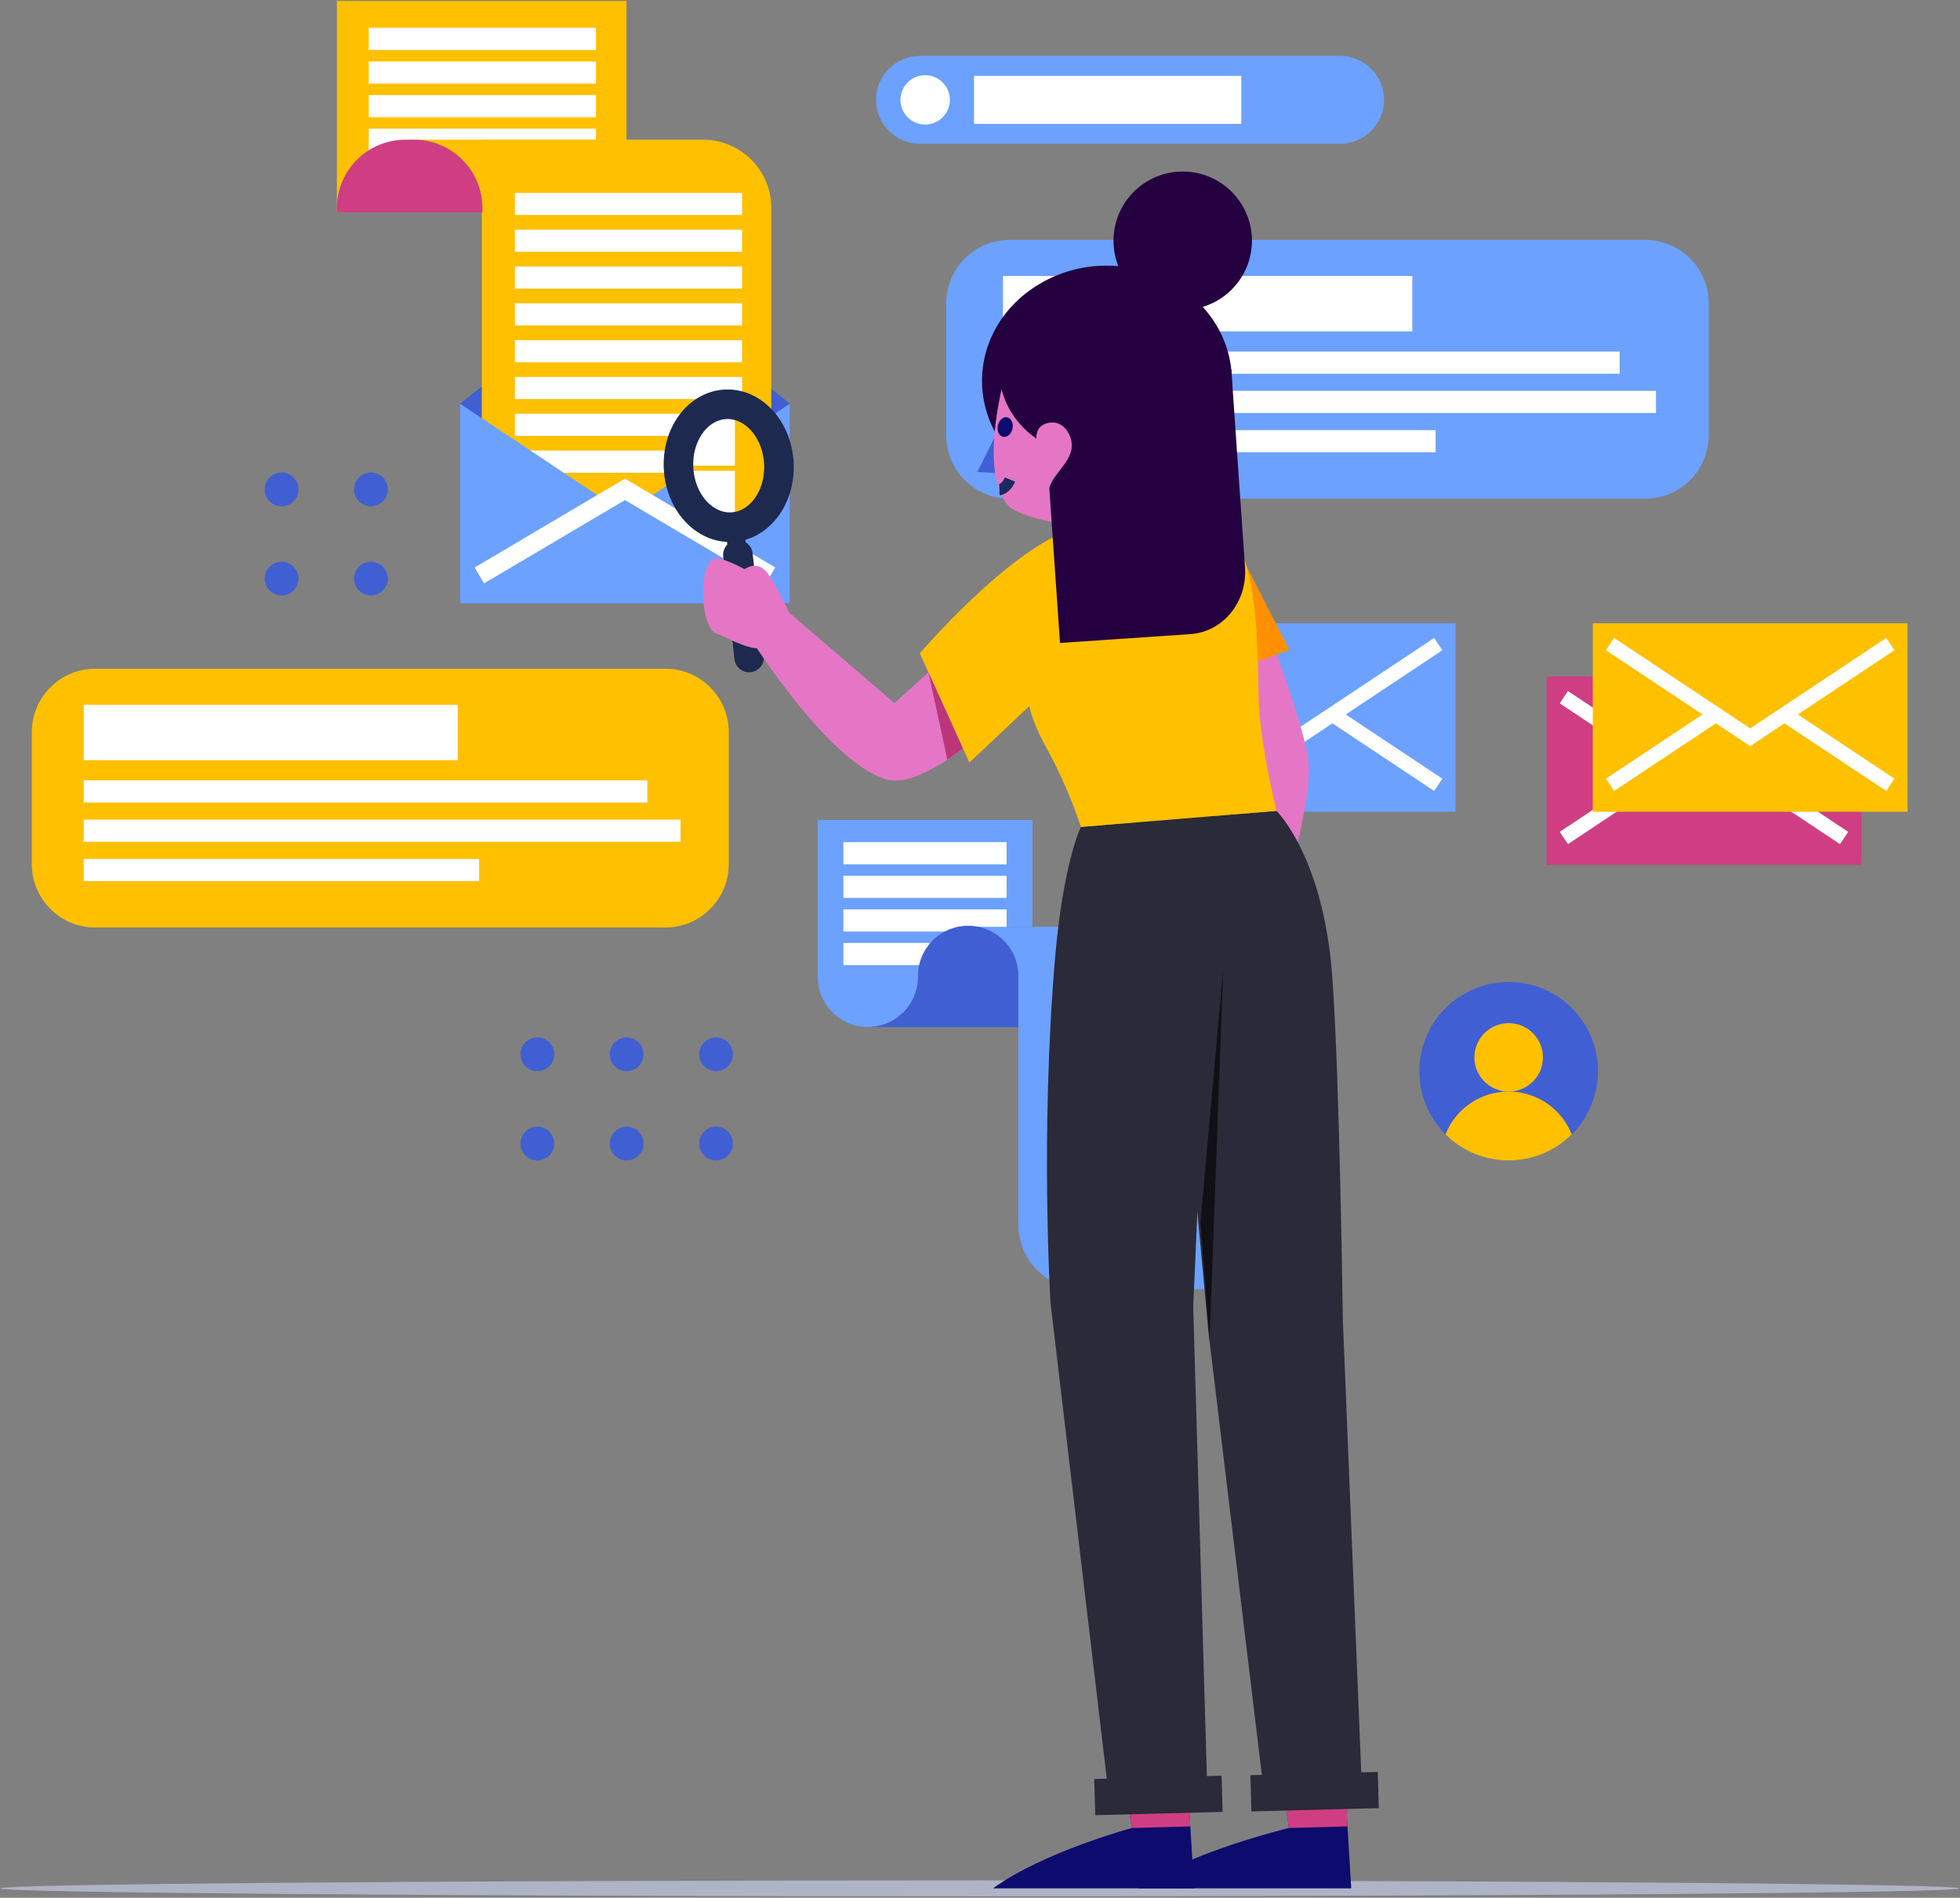 <svg xmlns="http://www.w3.org/2000/svg" xmlns:xlink="http://www.w3.org/1999/xlink" width="504" height="488" viewBox="0 0 504 488"><rect x="0" y="0" width="504" height="488" fill="#808080" stroke="none"/><defs><path id="ls1ta" d="M341.104 3183.815l-42.4-33.885-42.404 33.885v51.329h84.804z"/><path id="ls1tb" d="M224.63 3134.62v-54.38h74.47v54.38z"/><path id="ls1tc" d="M232.82 3090.005h58.425"/><path id="ls1td" d="M232.82 3098.655h58.425"/><path id="ls1te" d="M232.82 3107.295h58.425"/><path id="ls1tf" d="M232.82 3115.935h58.425"/><path id="ls1tg" d="M243.36 3134.63v-18.7h56.32v18.7z"/><path id="ls1th" d="M261.89 3115.93h56.894c4.654 0 9.117 1.846 12.407 5.133a17.512 17.512 0 0 1 5.14 12.39v82.963H261.89z"/><path id="ls1ti" d="M242.214 3115.93h2.239c9.72 0 17.6 7.87 17.6 17.577v1.115H224.63v-1.115c0-9.701 7.87-17.568 17.584-17.577z"/><path id="ls1tj" d="M270.4 3132.435h58.43"/><path id="ls1tk" d="M270.4 3141.905h58.43"/><path id="ls1tl" d="M270.4 3151.375h58.43"/><path id="ls1tm" d="M270.4 3160.845h58.43"/><path id="ls1tn" d="M270.4 3170.315h58.43"/><path id="ls1to" d="M270.4 3179.775h58.43"/><path id="ls1tp" d="M270.4 3189.245h58.43"/><path id="ls1tq" d="M270.4 3198.715h58.43"/><path id="ls1tr" d="M403.473 3290.88v27.438H386.99a12.913 12.913 0 0 0-9.13 3.775 12.88 12.88 0 0 0-3.78 9.118c0 7.118-5.778 12.888-12.905 12.888s-12.905-5.77-12.905-12.888v-40.331z"/><path id="ls1ts" d="M354.87 3299.415h41.974"/><path id="ls1tt" d="M354.87 3308.055h41.974"/><path id="ls1tu" d="M354.87 3316.695h41.974"/><path id="ls1tv" d="M354.87 3325.335h41.974"/><path id="ls1tw" d="M455.105 3334.648v76.856h-38.646a16.59 16.59 0 0 1-11.726-4.848 16.546 16.546 0 0 1-4.858-11.71v-63.723a12.88 12.88 0 0 0-3.778-9.116 12.913 12.913 0 0 0-9.127-3.777h51.779c9.027 0 16.347 7.303 16.356 16.318z"/><path id="ls1tx" d="M399.87 3331.215v12.888h-38.72c7.127 0 12.905-5.77 12.905-12.888a12.89 12.89 0 0 1 6.377-11.384 12.925 12.925 0 0 1 13.06 0 12.89 12.89 0 0 1 6.378 11.384z"/><path id="ls1ty" d="M431.32 3288.75v-48.47h80.95v48.47z"/><path id="ls1tz" d="M480.61 3263.72l27.224 18.097"/><path id="ls1tA" d="M507.84 3245.63l-36.04 23.955-36.03-23.955"/><path id="ls1tB" d="M535.69 3302.41v-48.47h80.95v48.47z"/><path id="ls1tC" d="M540.13 3295.493l27.219-18.103"/><path id="ls1tD" d="M584.98 3277.39l27.224 18.103"/><path id="ls1tE" d="M612.2 3259.29l-36.035 23.955-36.035-23.955"/><path id="ls1tF" d="M381.31 3158.001c0-9.008 7.303-16.311 16.311-16.311H561.08c9.008 0 16.311 7.303 16.311 16.311v33.927c0 9.01-7.303 16.312-16.311 16.312H397.622c-9.01 0-16.312-7.303-16.312-16.311z"/><path id="ls1tG" d="M395.91 3158.095h105.254"/><path id="ls1tH" d="M395.91 3173.255h158.58"/><path id="ls1tI" d="M395.91 3183.355h167.912"/><path id="ls1tJ" d="M395.91 3193.455h111.252"/><path id="ls1tK" d="M341.104 3235.149H256.3v-51.329l42.405 28.24 42.399-28.24z"/><path id="ls1tL" d="M261.26 3227.973l37.444-22.133 37.438 22.133"/><path id="ls1tM" d="M229.04 3228.785a4.338 4.338 0 0 1 4.34-4.335c2.397 0 4.34 1.94 4.34 4.335a4.338 4.338 0 0 1-4.34 4.335 4.338 4.338 0 0 1-4.34-4.335z"/><path id="ls1tN" d="M206.07 3228.785a4.338 4.338 0 0 1 4.34-4.335c2.397 0 4.34 1.94 4.34 4.335a4.338 4.338 0 0 1-4.34 4.335 4.338 4.338 0 0 1-4.34-4.335z"/><path id="ls1tO" d="M206.07 3205.845a4.338 4.338 0 0 1 4.34-4.335c2.397 0 4.34 1.94 4.34 4.335a4.338 4.338 0 0 1-4.34 4.335 4.338 4.338 0 0 1-4.34-4.335z"/><path id="ls1tP" d="M229.04 3205.845a4.338 4.338 0 0 1 4.34-4.335c2.397 0 4.34 1.94 4.34 4.335a4.338 4.338 0 0 1-4.34 4.335 4.338 4.338 0 0 1-4.34-4.335z"/><path id="ls1tQ" d="M317.79 3374.065a4.338 4.338 0 0 1 4.34-4.335c2.397 0 4.34 1.94 4.34 4.335a4.338 4.338 0 0 1-4.34 4.335 4.338 4.338 0 0 1-4.34-4.335z"/><path id="ls1tR" d="M294.81 3374.065a4.338 4.338 0 0 1 4.34-4.335c2.397 0 4.34 1.94 4.34 4.335a4.338 4.338 0 0 1-4.34 4.335 4.338 4.338 0 0 1-4.34-4.335z"/><path id="ls1tS" d="M294.81 3351.125a4.338 4.338 0 0 1 4.34-4.335c2.397 0 4.34 1.94 4.34 4.335a4.338 4.338 0 0 1-4.34 4.335 4.338 4.338 0 0 1-4.34-4.335z"/><path id="ls1tT" d="M317.79 3351.125a4.338 4.338 0 0 1 4.34-4.335c2.397 0 4.34 1.94 4.34 4.335a4.338 4.338 0 0 1-4.34 4.335 4.338 4.338 0 0 1-4.34-4.335z"/><path id="ls1tU" d="M271.84 3374.065a4.338 4.338 0 0 1 4.34-4.335c2.397 0 4.34 1.94 4.34 4.335a4.338 4.338 0 0 1-4.34 4.335 4.338 4.338 0 0 1-4.34-4.335z"/><path id="ls1tV" d="M271.84 3351.125a4.338 4.338 0 0 1 4.34-4.335c2.397 0 4.34 1.94 4.34 4.335a4.338 4.338 0 0 1-4.34 4.335 4.338 4.338 0 0 1-4.34-4.335z"/><path id="ls1tW" d="M146.18 3268.271c0-9.008 7.303-16.311 16.311-16.311h146.597c9.01 0 16.312 7.303 16.312 16.311v33.927c0 9.01-7.303 16.312-16.311 16.312H162.492c-9.01 0-16.312-7.303-16.312-16.312z"/><path id="ls1tX" d="M363.27 3105.67c0-6.24 5.06-11.3 11.3-11.3H482.6c6.24 0 11.3 5.06 11.3 11.3 0 6.24-5.06 11.3-11.3 11.3H374.57c-6.24 0-11.3-5.06-11.3-11.3z"/><path id="ls1tY" d="M159.52 3268.355h96.204"/><path id="ls1tZ" d="M388.46 3105.685h68.73"/><path id="ls1taa" d="M159.52 3283.515h144.942"/><path id="ls1tab" d="M159.52 3293.625h153.476"/><path id="ls1tac" d="M159.52 3303.725h101.686"/><path id="ls1tad" d="M548.911 3355.46a22.94 22.94 0 0 1-14.18 21.195 22.992 22.992 0 0 1-25.034-4.975 22.918 22.918 0 0 1-4.976-25.002 22.97 22.97 0 0 1 21.225-14.158 22.927 22.927 0 0 1 16.257 6.704 22.867 22.867 0 0 1 6.708 16.236z"/><path id="ls1tae" d="M517.13 3351.905c0-4.863 3.947-8.805 8.815-8.805 4.868 0 8.815 3.942 8.815 8.805 0 4.863-3.947 8.805-8.815 8.805-4.868 0-8.815-3.942-8.815-8.805z"/><path id="ls1taf" d="M542.145 3371.71c-8.964 8.928-23.471 8.928-32.435 0a17.435 17.435 0 0 1 16.217-11.02c7.159 0 13.59 4.37 16.218 11.02z"/><path id="ls1tag" d="M547.57 3288.75v-48.47h80.95v48.47z"/><path id="ls1tah" d="M552.01 3281.817l27.224-18.097"/><path id="ls1tai" d="M596.85 3263.72l27.23 18.097"/><path id="ls1taj" d="M624.085 3245.63l-36.04 23.955-36.035-23.955"/><path id="ls1tak" d="M369.55 3105.68a6.345 6.345 0 0 1 6.35-6.34 6.345 6.345 0 0 1 6.35 6.34 6.345 6.345 0 0 1-6.35 6.34 6.345 6.345 0 0 1-6.35-6.34z"/><path id="ls1tal" d="M138.06 3565.595c0-1.13 112.793-2.045 251.93-2.045s251.93.916 251.93 2.045c0 1.13-112.793 2.045-251.93 2.045s-251.93-.916-251.93-2.045z"/><path id="ls1tam" d="M435.77 3281.817l27.219-18.097"/><path id="ls1tan" d="M460.99 3332.122l-9.04-3.425 7.094-48.297-13.974-27.236 18.775-11.444s10.177 26.275 10.688 34.941c.888 15.182-13.543 55.46-13.543 55.46z"/><path id="ls1tao" d="M469.537 3247.095l-25.161 9.351-8.396-29.679 19.753-6.627z"/><path id="ls1tap" d="M327.75 3222.68l2.877 26.397"/><path id="ls1taq" d="M327.03 3216.77l.93 7.785"/><path id="ls1tar" d="M312.48 3199.755c0-8.734 5.782-15.815 12.915-15.815 7.133 0 12.915 7.08 12.915 15.815 0 8.734-5.782 15.815-12.915 15.815-7.133 0-12.915-7.08-12.915-15.815z"/><path id="ls1tas" d="M314.94 3192.615h12.038"/><path id="ls1tat" d="M315.27 3208.185h11.703"/><path id="ls1tau" d="M430.62 3565.59h54.842l-1.962-32.26-15.798 5.31 1.744 11.439s-25.969 6.18-38.826 15.51z"/><path id="ls1tav" d="M483.848 3535.82l.638 13.844-15.048.409-1.478-9.5z"/><path id="ls1taw" d="M393.34 3565.59h51.71l-1.962-32.26-15.803 5.31 1.75 11.439s-22.838 6.18-35.695 15.51z"/><path id="ls1tax" d="M443.443 3535.82l.638 13.844-15.047.409-1.484-9.5z"/><path id="ls1tay" d="M488.29 3542.095l-25.368-1.944-14.197-117.83-12.155-131.401 29.68-2.39s12.028 11.683 14.32 42.445c1.909 25.627 2.728 88.336 2.728 88.336z"/><path id="ls1taz" d="M403.361 3256.52s-25.49 27.453-37.502 23.896c-15.717-4.636-36.949-39.424-36.949-39.424l10.252-5.002 28.85 24.841 26.587-24.283z"/><path id="ls1taA" d="M448.446 3540.609l-25.22 2.066-15.08-127.531s-2.711-43.162 1.144-88.644c2.127-24.836 6.652-33.848 6.652-33.848l34.46-3.032-5.577 126.384z"/><path id="ls1taB" d="M374.52 3248.012l12.761 28.086 15.42-14.55s.649 4.073 4.344 10.673a127.36 127.36 0 0 1 8.917 20.434l50.29-4.136s-3.817-15.4-4.471-26.552c-.74-12.543 1.1-44.951-13.166-49.815-12.336-4.206-15.702.106-32.87 3.451-16.17 3.16-41.225 32.409-41.225 32.409z"/><path id="ls1taC" d="M419.49 3537.03l32.765.018.005 9.319-32.765-.018z"/><path id="ls1taD" d="M459.65 3536.06l32.765.018.005 9.319-32.765-.018z"/><path id="ls1taE" d="M454.768 3177.666c.16 16.355-14.09 29.737-31.828 29.88-16.484.138-30.207-11.22-32.17-25.967-.15-1.12-.229-2.247-.239-3.377-.085-8.619 3.829-16.409 10.15-21.868a33.524 33.524 0 0 1 21.684-8.013c17.733-.143 32.25 12.994 32.403 29.345z"/><path id="ls1taF" d="M424.33 3141.89c0-9.82 7.97-17.78 17.8-17.78 9.83 0 17.8 7.96 17.8 17.78s-7.97 17.78-17.8 17.78c-9.83 0-17.8-7.96-17.8-17.78z"/><path id="ls1taG" d="M395.02 3189.93l-5.71 11.438 5.923.345z"/><path id="ls1taH" d="M415.117 3215.166s-15.058-1.38-18.238-5.618c-8.943-11.938 2.802-43.948 2.802-43.948l34.716 20.822s5.573 28.818 5.477 28.845l-22.258 6.271z"/><path id="ls1taI" d="M393.71 3190.425c0-1.069 1.146-1.935 2.56-1.935 1.414 0 2.56.866 2.56 1.935s-1.146 1.935-2.56 1.935c-1.414 0-2.56-.866-2.56-1.935z"/><path id="ls1taJ" d="M436.75 3189.28c-6.072 7.55-16.957 9.967-26.405 6.531a21.708 21.708 0 0 1-2.218-.924 23.818 23.818 0 0 1-3.419-1.954c-10.363-7.09-12.83-20.216-5.498-29.329a20.19 20.19 0 0 1 2.297-2.41c7.758-6.93 20.381-7.658 29.777-1.248 10.267 7.02 12.761 19.966 5.7 29.068-.09.09-.165.175-.234.266z"/><path id="ls1taK" d="M444.108 3243.063l-33.53 2.273-4.648-67.058 48.69-3.308 3.525 50.904c.622 8.943-5.668 16.621-14.037 17.19z"/><path id="ls1taL" d="M452.544 3329.05l-3.51 95.887-2.344-30.55z"/><path id="ls1taM" d="M405.306 3196.084s-2.76-5.874 1.872-7.228c3.45-1.009 5.434 1.742 6.035 3.494 2.03 5.905-4.632 8.842-5.589 13.834"/><path id="ls1taN" d="M394.99 3205.923s1.648-.064 2.712-2.613"/><path id="ls1taO" d="M341.105 3237.877l-1.548-3.064s-2.658-5.448-4.253-7.525c-2.58-3.377-5.85-.934-5.85-.934s-6.236-3.394-7.789-2.687c-4.286 1.954-3.536 17.747.532 19.239 3.147 1.152 5.099 2.618 9.161 3.659 1.723.44 3.95-.399 5.243-.32"/><path id="ls1taP" d="M385.646 3272.501l-8.906-19.621 4.87 22.468z"/></defs><g><g transform="translate(-138 -3080)"><g><g><use fill="#405fd3" xlink:href="#ls1ta"/></g><g><use fill="#ffc000" xlink:href="#ls1tb"/></g><g><use fill="#fff" fill-opacity="0" stroke="#fff" stroke-miterlimit="50" stroke-width="5.7" xlink:href="#ls1tc"/></g><g><use fill="#fff" fill-opacity="0" stroke="#fff" stroke-miterlimit="50" stroke-width="5.7" xlink:href="#ls1td"/></g><g><use fill="#fff" fill-opacity="0" stroke="#fff" stroke-miterlimit="50" stroke-width="5.7" xlink:href="#ls1te"/></g><g><use fill="#fff" fill-opacity="0" stroke="#fff" stroke-miterlimit="50" stroke-width="5.7" xlink:href="#ls1tf"/></g><g><use fill="#ffc000" xlink:href="#ls1tg"/></g><g><use fill="#ffc000" xlink:href="#ls1th"/></g><g><use fill="#cf3e83" xlink:href="#ls1ti"/></g><g><use fill="#fff" fill-opacity="0" stroke="#fff" stroke-miterlimit="50" stroke-width="5.7" xlink:href="#ls1tj"/></g><g><use fill="#fff" fill-opacity="0" stroke="#fff" stroke-miterlimit="50" stroke-width="5.7" xlink:href="#ls1tk"/></g><g><use fill="#fff" fill-opacity="0" stroke="#fff" stroke-miterlimit="50" stroke-width="5.7" xlink:href="#ls1tl"/></g><g><use fill="#fff" fill-opacity="0" stroke="#fff" stroke-miterlimit="50" stroke-width="5.7" xlink:href="#ls1tm"/></g><g><use fill="#fff" fill-opacity="0" stroke="#fff" stroke-miterlimit="50" stroke-width="5.7" xlink:href="#ls1tn"/></g><g><use fill="#fff" fill-opacity="0" stroke="#fff" stroke-miterlimit="50" stroke-width="5.7" xlink:href="#ls1to"/></g><g><use fill="#fff" fill-opacity="0" stroke="#fff" stroke-miterlimit="50" stroke-width="5.7" xlink:href="#ls1tp"/></g><g><use fill="#fff" fill-opacity="0" stroke="#fff" stroke-miterlimit="50" stroke-width="5.7" xlink:href="#ls1tq"/></g><g><use fill="#6ca1ff" xlink:href="#ls1tr"/></g><g><use fill="#fff" fill-opacity="0" stroke="#fff" stroke-miterlimit="50" stroke-width="5.7" xlink:href="#ls1ts"/></g><g><use fill="#fff" fill-opacity="0" stroke="#fff" stroke-miterlimit="50" stroke-width="5.7" xlink:href="#ls1tt"/></g><g><use fill="#fff" fill-opacity="0" stroke="#fff" stroke-miterlimit="50" stroke-width="5.7" xlink:href="#ls1tu"/></g><g><use fill="#fff" fill-opacity="0" stroke="#fff" stroke-miterlimit="50" stroke-width="5.7" xlink:href="#ls1tv"/></g><g><use fill="#6ca1ff" xlink:href="#ls1tw"/></g><g><use fill="#405fd3" xlink:href="#ls1tx"/></g><g><use fill="#6ca1ff" xlink:href="#ls1ty"/></g><g><use fill="#fff" fill-opacity="0" stroke="#fff" stroke-miterlimit="50" stroke-width="3.8" xlink:href="#ls1tz"/></g><g><use fill="#fff" fill-opacity="0" stroke="#fff" stroke-miterlimit="50" stroke-width="3.8" xlink:href="#ls1tA"/></g><g><use fill="#cf3e83" xlink:href="#ls1tB"/></g><g><use fill="#fff" fill-opacity="0" stroke="#fff" stroke-miterlimit="50" stroke-width="3.8" xlink:href="#ls1tC"/></g><g><use fill="#fff" fill-opacity="0" stroke="#fff" stroke-miterlimit="50" stroke-width="3.8" xlink:href="#ls1tD"/></g><g><use fill="#fff" fill-opacity="0" stroke="#fff" stroke-miterlimit="50" stroke-width="3.8" xlink:href="#ls1tE"/></g><g><use fill="#6ca1ff" xlink:href="#ls1tF"/></g><g><use fill="#fff" fill-opacity="0" stroke="#fff" stroke-miterlimit="50" stroke-width="14.25" xlink:href="#ls1tG"/></g><g><use fill="#fff" fill-opacity="0" stroke="#fff" stroke-miterlimit="50" stroke-width="5.7" xlink:href="#ls1tH"/></g><g><use fill="#fff" fill-opacity="0" stroke="#fff" stroke-miterlimit="50" stroke-width="5.7" xlink:href="#ls1tI"/></g><g><use fill="#fff" fill-opacity="0" stroke="#fff" stroke-miterlimit="50" stroke-width="5.7" xlink:href="#ls1tJ"/></g><g><use fill="#6ca1ff" xlink:href="#ls1tK"/></g><g><use fill="#6ca1ff" xlink:href="#ls1tL"/><use fill="#fff" fill-opacity="0" stroke="#fff" stroke-miterlimit="50" stroke-width="4.75" xlink:href="#ls1tL"/></g><g><use fill="#405fd3" xlink:href="#ls1tM"/></g><g><use fill="#405fd3" xlink:href="#ls1tN"/></g><g><use fill="#405fd3" xlink:href="#ls1tO"/></g><g><use fill="#405fd3" xlink:href="#ls1tP"/></g><g><use fill="#405fd3" xlink:href="#ls1tQ"/></g><g><use fill="#405fd3" xlink:href="#ls1tR"/></g><g><use fill="#405fd3" xlink:href="#ls1tS"/></g><g><use fill="#405fd3" xlink:href="#ls1tT"/></g><g><use fill="#405fd3" xlink:href="#ls1tU"/></g><g><use fill="#405fd3" xlink:href="#ls1tV"/></g><g><use fill="#ffc000" xlink:href="#ls1tW"/></g><g><use fill="#6ca1ff" xlink:href="#ls1tX"/></g><g><use fill="#fff" fill-opacity="0" stroke="#fff" stroke-miterlimit="50" stroke-width="14.25" xlink:href="#ls1tY"/></g><g><use fill="#fff" fill-opacity="0" stroke="#fff" stroke-miterlimit="50" stroke-width="12.35" xlink:href="#ls1tZ"/></g><g><use fill="#fff" fill-opacity="0" stroke="#fff" stroke-miterlimit="50" stroke-width="5.7" xlink:href="#ls1taa"/></g><g><use fill="#fff" fill-opacity="0" stroke="#fff" stroke-miterlimit="50" stroke-width="5.7" xlink:href="#ls1tab"/></g><g><use fill="#fff" fill-opacity="0" stroke="#fff" stroke-miterlimit="50" stroke-width="5.7" xlink:href="#ls1tac"/></g><g><use fill="#405fd3" xlink:href="#ls1tad"/></g><g><use fill="#ffc000" xlink:href="#ls1tae"/></g><g><use fill="#ffc000" xlink:href="#ls1taf"/></g><g><use fill="#ffc000" xlink:href="#ls1tag"/></g><g><use fill="#fff" fill-opacity="0" stroke="#fff" stroke-miterlimit="50" stroke-width="3.8" xlink:href="#ls1tah"/></g><g><use fill="#fff" fill-opacity="0" stroke="#fff" stroke-miterlimit="50" stroke-width="3.8" xlink:href="#ls1tai"/></g><g><use fill="#fff" fill-opacity="0" stroke="#fff" stroke-miterlimit="50" stroke-width="3.8" xlink:href="#ls1taj"/></g><g><use fill="#fff" xlink:href="#ls1tak"/></g><g><use fill="#afb3c6" xlink:href="#ls1tal"/></g><g><use fill="#fff" fill-opacity="0" stroke="#515256" stroke-linecap="round" stroke-miterlimit="50" stroke-width="2.85" xlink:href="#ls1tam"/></g><g><use fill="#e576c6" xlink:href="#ls1tan"/></g><g><use fill="#ff9100" xlink:href="#ls1tao"/></g><g><use fill="#fff" fill-opacity="0" stroke="#1d294f" stroke-linecap="round" stroke-miterlimit="50" stroke-width="7.6" xlink:href="#ls1tap"/></g><g><use fill="#fff" fill-opacity="0" stroke="#1d294f" stroke-linecap="round" stroke-miterlimit="50" stroke-width="4.75" xlink:href="#ls1taq"/></g><g transform="rotate(-3.18 325.5 3200)"><use fill="#ffc000" xlink:href="#ls1tar"/></g><g><use fill="#fff" fill-opacity="0" stroke="#fff" stroke-miterlimit="50" stroke-width="14.25" xlink:href="#ls1tas"/></g><g><use fill="#fff" fill-opacity="0" stroke="#fff" stroke-miterlimit="50" stroke-width="14.25" xlink:href="#ls1tat"/></g><g transform="rotate(-3.18 325.5 3200)"><use fill="#fff" fill-opacity="0" stroke="#1d294f" stroke-linecap="round" stroke-miterlimit="50" stroke-width="7.6" xlink:href="#ls1tar"/></g><g><use fill="#0d0b6d" xlink:href="#ls1tau"/></g><g><use fill="#cf3e83" xlink:href="#ls1tav"/></g><g><use fill="#0d0b6d" xlink:href="#ls1taw"/></g><g><use fill="#cf3e83" xlink:href="#ls1tax"/></g><g><use fill="#2b2a38" xlink:href="#ls1tay"/></g><g><use fill="#e576c6" xlink:href="#ls1taz"/></g><g><use fill="#2b2a38" xlink:href="#ls1taA"/></g><g><use fill="#ffc000" xlink:href="#ls1taB"/></g><g transform="rotate(-1.51 436 3541.5)"><use fill="#2b2a38" xlink:href="#ls1taC"/></g><g transform="rotate(-1.51 476 3540.5)"><use fill="#2b2a38" xlink:href="#ls1taD"/></g><g><use fill="#240040" xlink:href="#ls1taE"/></g><g><use fill="#240040" xlink:href="#ls1taF"/></g><g><use fill="#405fd3" xlink:href="#ls1taG"/></g><g><use fill="#e576c6" xlink:href="#ls1taH"/></g><g transform="rotate(-78.44 396 3190)"><use fill="#0d0b6d" xlink:href="#ls1taI"/></g><g><use fill="#240040" xlink:href="#ls1taJ"/></g><g><use fill="#240040" xlink:href="#ls1taK"/></g><g><use fill="#101016" xlink:href="#ls1taL"/></g><g><use fill="#e576c6" xlink:href="#ls1taM"/></g><g><use fill="#fff" fill-opacity="0" stroke="#1c295e" stroke-miterlimit="50" stroke-width="2.85" xlink:href="#ls1taN"/></g><g><use fill="#e576c6" xlink:href="#ls1taO"/></g><g><use fill="#bc3579" xlink:href="#ls1taP"/></g></g></g></g></svg>